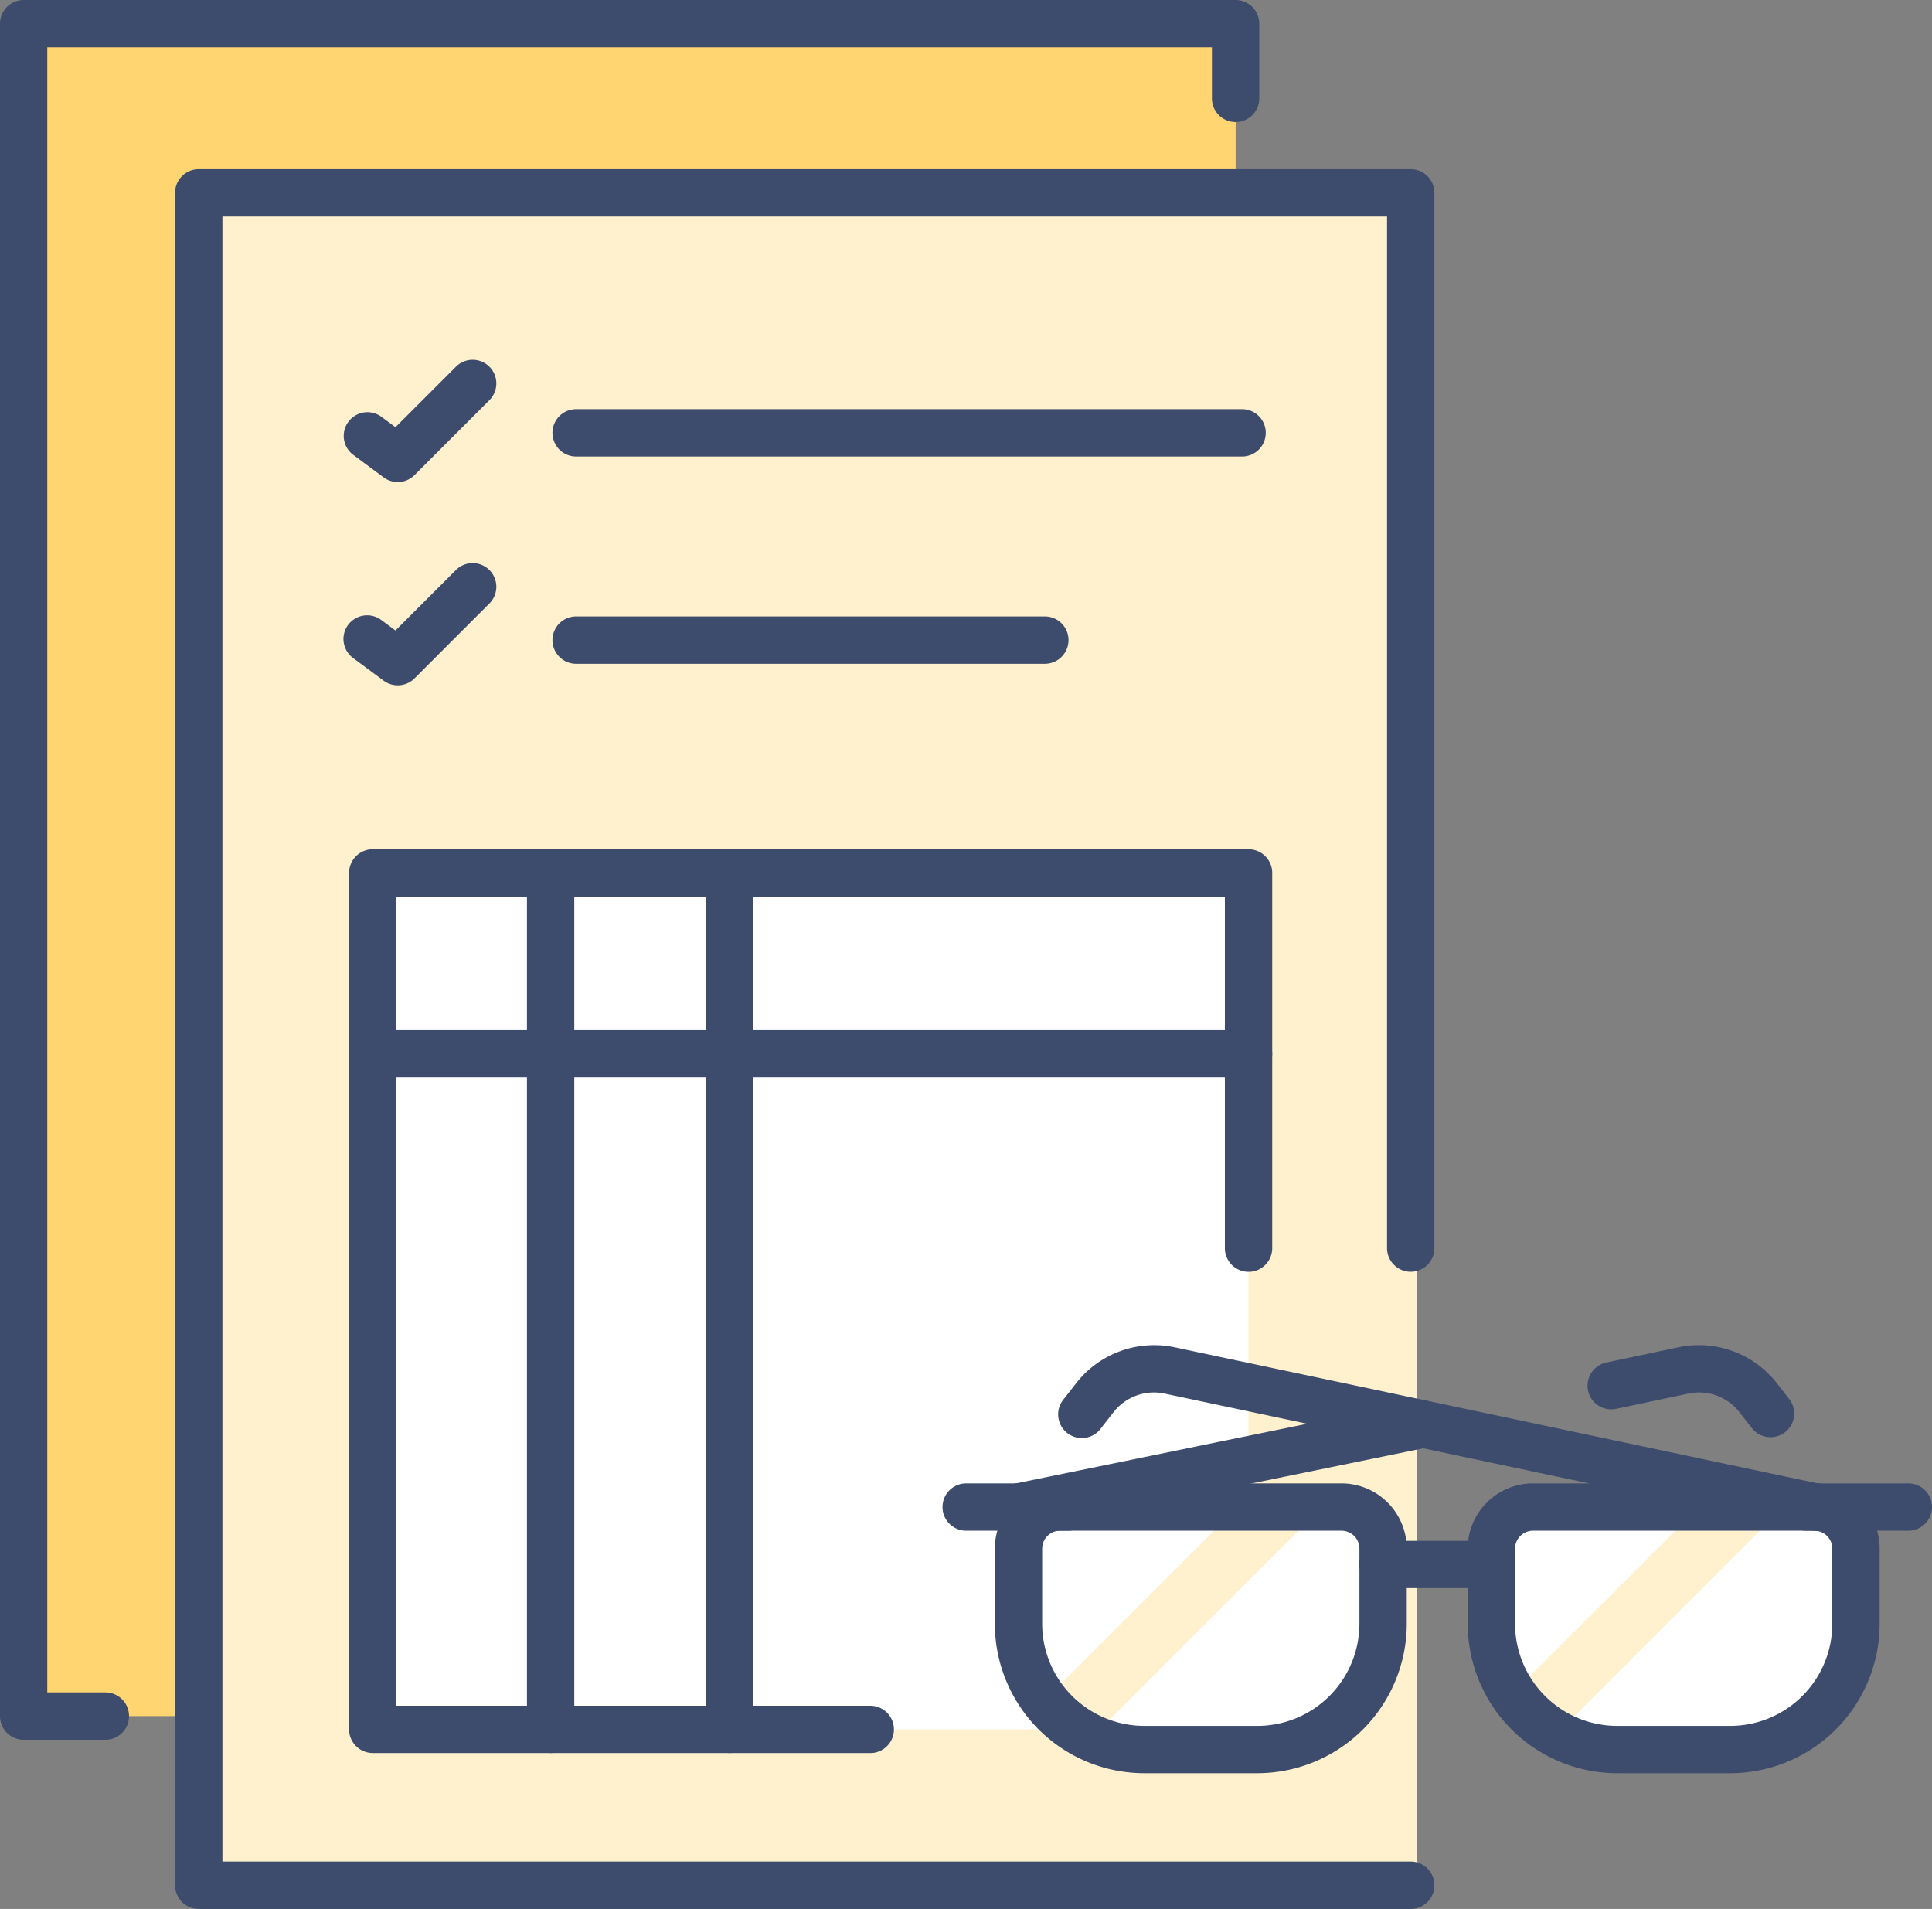 <svg xmlns="http://www.w3.org/2000/svg" width="140.064" height="138.38" viewBox="0 0 140.064 138.38">
  <rect x="0" y="0" width="140.064" height="138.38" fill="#808080" stroke="none"/>
  <g id="Grupo_9653" data-name="Grupo 9653" transform="translate(-3282.423 -209.855)">
    <rect id="Rectángulo_2234" data-name="Rectángulo 2234" width="87.864" height="122.683" transform="translate(3284.139 211.571)" fill="#ffd571"/>
    <rect id="Rectángulo_2235" data-name="Rectángulo 2235" width="87.864" height="122.683" transform="translate(3297.261 223.836)" fill="#fff0ce"/>
    <rect id="Rectángulo_2236" data-name="Rectángulo 2236" width="63.491" height="62.082" transform="translate(3309.448 273.134)" fill="#fff"/>
    <g id="Grupo_9652" data-name="Grupo 9652" transform="translate(3282.423 209.855)">
      <path id="Trazado_19763" data-name="Trazado 19763" d="M3416.381,378.853h-87.865a1.716,1.716,0,0,1-1.716-1.716V254.454a1.716,1.716,0,0,1,1.716-1.716h87.865a1.716,1.716,0,0,1,1.716,1.716v76.493a1.716,1.716,0,0,1-3.432,0V256.17h-84.432V375.421h86.148a1.716,1.716,0,0,1,0,3.432Z" transform="translate(-3314.108 -240.473)" fill="#3d4c6d"/>
      <path id="Trazado_19764" data-name="Trazado 19764" d="M3290.066,335.97h-5.927a1.716,1.716,0,0,1-1.716-1.716V211.571a1.716,1.716,0,0,1,1.716-1.716H3372a1.716,1.716,0,0,1,1.716,1.716v5.417a1.716,1.716,0,0,1-3.433,0v-3.7h-84.432V332.538h4.211a1.716,1.716,0,0,1,0,3.432Z" transform="translate(-3282.423 -209.855)" fill="#3d4c6d"/>
      <g id="Grupo_9647" data-name="Grupo 9647" transform="translate(68.329 97.508)">
        <g id="Grupo_9646" data-name="Grupo 9646" transform="translate(0 10.022)">
          <path id="Rectángulo_2237" data-name="Rectángulo 2237" d="M4.372,0H22.059a4.372,4.372,0,0,1,4.372,4.372V4.363A13.215,13.215,0,0,1,13.215,17.578h0A13.215,13.215,0,0,1,0,4.363v.009A4.372,4.372,0,0,1,4.372,0Z" transform="translate(5.51 1.716)" fill="#fff"/>
          <path id="Rectángulo_2238" data-name="Rectángulo 2238" d="M13.215,0h0A13.215,13.215,0,0,1,26.431,13.215v-.009a4.372,4.372,0,0,1-4.372,4.372H4.372A4.372,4.372,0,0,1,0,13.206v.009A13.215,13.215,0,0,1,13.215,0Z" transform="translate(66.224 19.294) rotate(180)" fill="#fff"/>
          <path id="Trazado_19765" data-name="Trazado 19765" d="M3567.531,592.065l-16.87,16.87-3.064-3.064,13.81-13.809Z" transform="translate(-3540.082 -590.275)" fill="#fff0ce"/>
          <path id="Trazado_19766" data-name="Trazado 19766" d="M3684.46,592.065l-16.871,16.87-3.064-3.064,13.81-13.809Z" transform="translate(-3623.568 -590.275)" fill="#fff0ce"/>
          <path id="Trazado_19767" data-name="Trazado 19767" d="M3553.621,606.824h-8.2a10.844,10.844,0,0,1-10.832-10.832v-5.447a4.737,4.737,0,0,1,4.732-4.731h20.4a4.737,4.737,0,0,1,4.732,4.731v5.447A10.844,10.844,0,0,1,3553.621,606.824Zm-14.3-17.578a1.3,1.3,0,0,0-1.3,1.3v5.447a7.408,7.408,0,0,0,7.4,7.4h8.2a7.408,7.408,0,0,0,7.4-7.4v-5.447a1.3,1.3,0,0,0-1.3-1.3Z" transform="translate(-3530.796 -585.814)" fill="#3d4c6d"/>
          <path id="Trazado_19768" data-name="Trazado 19768" d="M3530.431,589.246h-7.389a1.716,1.716,0,1,1,0-3.432h7.389a1.716,1.716,0,1,1,0,3.432Z" transform="translate(-3521.325 -585.814)" fill="#3d4c6d"/>
          <path id="Trazado_19769" data-name="Trazado 19769" d="M3673.485,606.824h-8.2a10.844,10.844,0,0,1-10.832-10.832v-5.447a4.737,4.737,0,0,1,4.732-4.731h20.4a4.737,4.737,0,0,1,4.732,4.731v5.447A10.844,10.844,0,0,1,3673.485,606.824Zm-14.3-17.578a1.3,1.3,0,0,0-1.3,1.3v5.447a7.408,7.408,0,0,0,7.4,7.4h8.2a7.408,7.408,0,0,0,7.4-7.4v-5.447a1.3,1.3,0,0,0-1.3-1.3Z" transform="translate(-3616.377 -585.814)" fill="#3d4c6d"/>
          <path id="Trazado_19770" data-name="Trazado 19770" d="M3743.4,589.246h-7.39a1.716,1.716,0,1,1,0-3.432h7.39a1.716,1.716,0,0,1,0,3.432Z" transform="translate(-3673.381 -585.814)" fill="#3d4c6d"/>
          <path id="Trazado_19771" data-name="Trazado 19771" d="M3636.569,603.81h-7.852a1.716,1.716,0,1,1,0-3.432h7.852a1.716,1.716,0,1,1,0,3.432Z" transform="translate(-3596.776 -596.213)" fill="#3d4c6d"/>
        </g>
        <path id="Trazado_19772" data-name="Trazado 19772" d="M3698.1,557.449a1.714,1.714,0,0,1-1.354-.659l-.912-1.167a3.718,3.718,0,0,0-3.677-1.341l-5.253,1.111a1.716,1.716,0,1,1-.71-3.358l5.252-1.111a7.173,7.173,0,0,1,7.092,2.585l.911,1.167a1.716,1.716,0,0,1-1.351,2.773Z" transform="translate(-3638.068 -550.773)" fill="#3d4c6d"/>
        <path id="Trazado_19773" data-name="Trazado 19773" d="M3536.3,574.245a1.716,1.716,0,0,1-.342-3.4l29.357-6.009a1.716,1.716,0,0,1,.688,3.362l-29.356,6.009A1.709,1.709,0,0,1,3536.3,574.245Z" transform="translate(-3530.795 -560.79)" fill="#3d4c6d"/>
        <path id="Trazado_19774" data-name="Trazado 19774" d="M3605.637,564.228a1.743,1.743,0,0,1-.357-.037l-46.826-9.908a3.718,3.718,0,0,0-3.677,1.34l-.912,1.167a1.716,1.716,0,1,1-2.7-2.113l.911-1.167a7.174,7.174,0,0,1,7.092-2.585l46.826,9.908a1.717,1.717,0,0,1-.354,3.4Z" transform="translate(-3542.368 -550.773)" fill="#3d4c6d"/>
      </g>
      <g id="Grupo_9648" data-name="Grupo 9648" transform="translate(24.918 26.1)">
        <path id="Trazado_19775" data-name="Trazado 19775" d="M3472.452,316.988h-48.28a1.716,1.716,0,0,1,0-3.432h48.28a1.716,1.716,0,0,1,0,3.432Z" transform="translate(-3407.322 -309.996)" fill="#3d4c6d"/>
        <path id="Trazado_19776" data-name="Trazado 19776" d="M3373.461,309.95a1.711,1.711,0,0,1-1.021-.337l-2.2-1.63a1.716,1.716,0,1,1,2.042-2.759l1.013.75,4.365-4.365a1.716,1.716,0,1,1,2.426,2.427l-5.411,5.411A1.713,1.713,0,0,1,3373.461,309.95Z" transform="translate(-3369.543 -301.107)" fill="#3d4c6d"/>
      </g>
      <g id="Grupo_9649" data-name="Grupo 9649" transform="translate(24.918 40.837)">
        <path id="Trazado_19777" data-name="Trazado 19777" d="M3458.152,369.525h-33.98a1.716,1.716,0,0,1,0-3.432h33.98a1.716,1.716,0,0,1,0,3.432Z" transform="translate(-3407.322 -362.244)" fill="#3d4c6d"/>
        <path id="Trazado_19778" data-name="Trazado 19778" d="M3373.461,361.477a1.711,1.711,0,0,1-1.021-.337l-2.2-1.63a1.716,1.716,0,1,1,2.042-2.758l1.013.75,4.365-4.365a1.716,1.716,0,1,1,2.426,2.427l-5.411,5.411A1.713,1.713,0,0,1,3373.461,361.477Z" transform="translate(-3369.543 -352.634)" fill="#3d4c6d"/>
      </g>
      <g id="Grupo_9651" data-name="Grupo 9651" transform="translate(25.308 61.562)">
        <path id="Trazado_19779" data-name="Trazado 19779" d="M3408.692,490.611h-36.067a1.716,1.716,0,0,1-1.716-1.716V426.813a1.716,1.716,0,0,1,1.716-1.716h63.492a1.716,1.716,0,0,1,1.716,1.716v27.2a1.716,1.716,0,1,1-3.432,0v-25.48h-60.059v58.65h34.351a1.716,1.716,0,1,1,0,3.432Z" transform="translate(-3370.909 -425.097)" fill="#3d4c6d"/>
        <path id="Trazado_19780" data-name="Trazado 19780" d="M3436.116,474.382h-63.492a1.716,1.716,0,0,1,0-3.432h63.492a1.716,1.716,0,0,1,0,3.432Z" transform="translate(-3370.909 -457.835)" fill="#3d4c6d"/>
        <g id="Grupo_9650" data-name="Grupo 9650" transform="translate(12.894)">
          <path id="Trazado_19781" data-name="Trazado 19781" d="M3417.708,490.611a1.716,1.716,0,0,1-1.716-1.716V426.813a1.716,1.716,0,1,1,3.432,0v62.082A1.716,1.716,0,0,1,3417.708,490.611Z" transform="translate(-3415.992 -425.097)" fill="#3d4c6d"/>
          <path id="Trazado_19782" data-name="Trazado 19782" d="M3463.117,490.611a1.716,1.716,0,0,1-1.716-1.716V426.813a1.716,1.716,0,0,1,3.432,0v62.082A1.716,1.716,0,0,1,3463.117,490.611Z" transform="translate(-3448.413 -425.097)" fill="#3d4c6d"/>
        </g>
      </g>
    </g>
  </g>
</svg>

